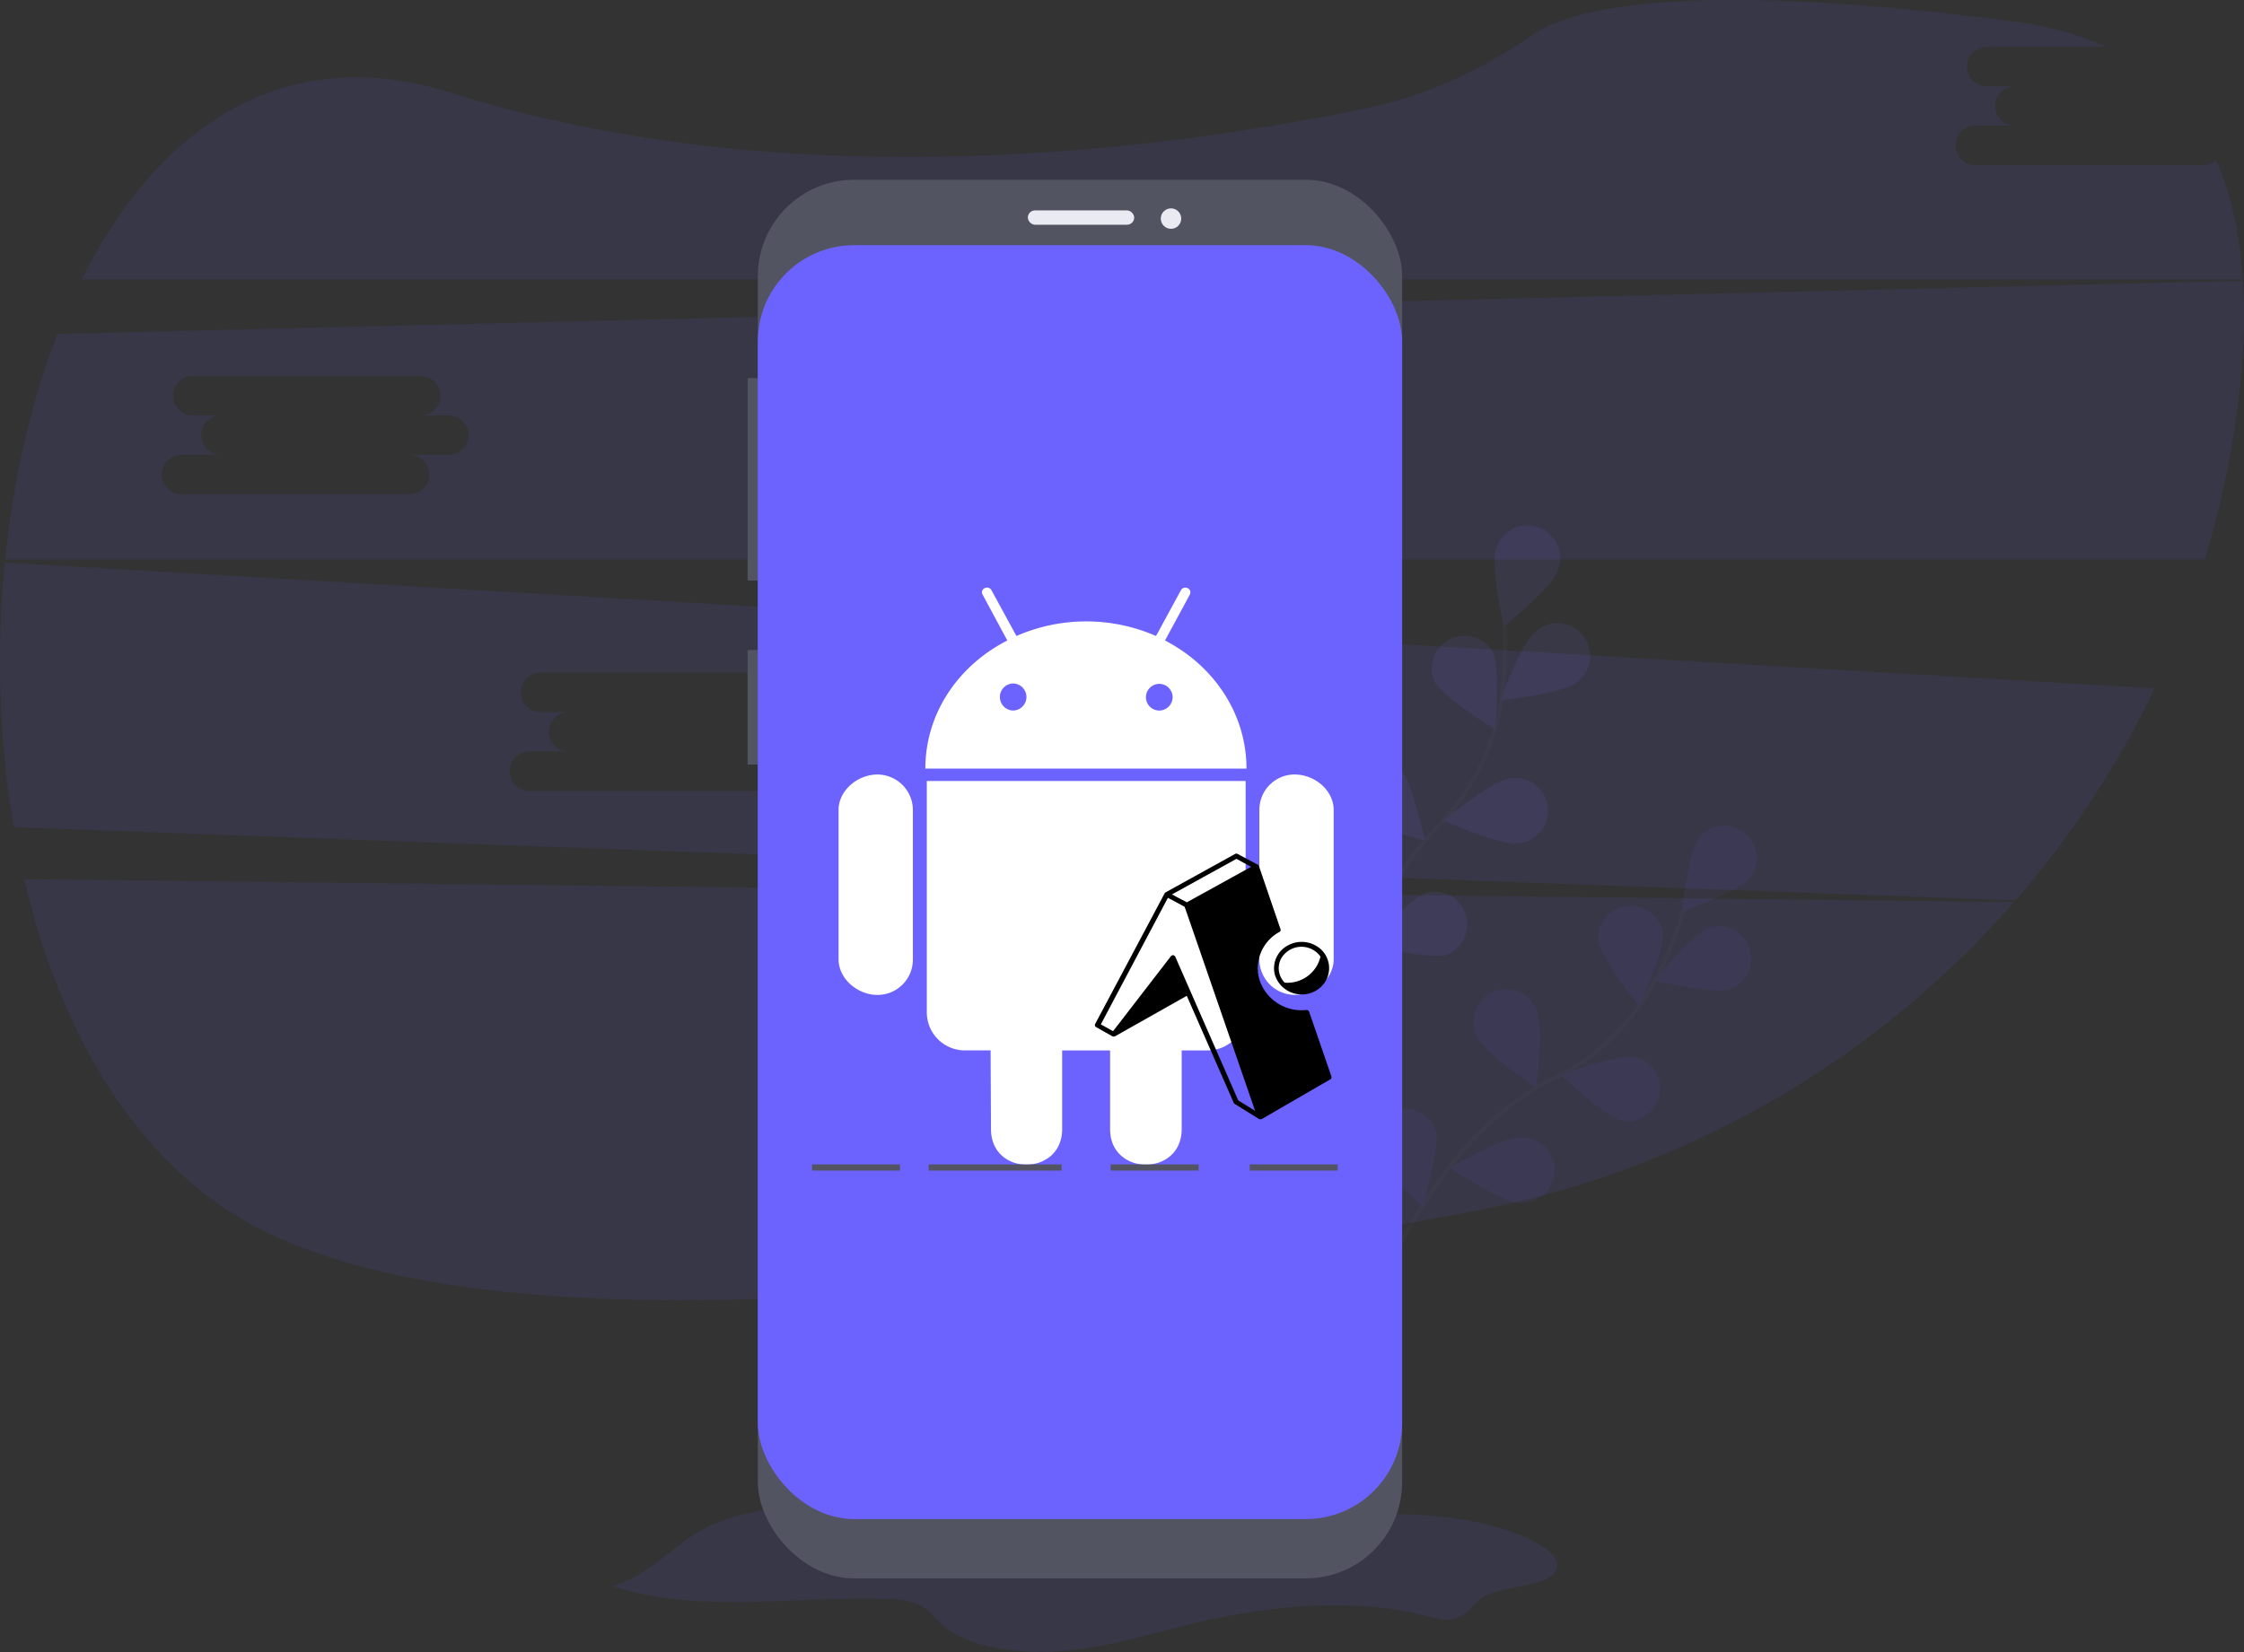 <?xml version="1.0" encoding="UTF-8" standalone="no"?>
<svg
   data-name="Layer 1"
   width="1097.1"
   height="807.9"
   viewBox="0 0 1097.1 807.9"
   version="1.1"
   id="svg86"
   sodipodi:docname="undraw_android_jr64.svg"
   xml:space="preserve"
   inkscape:version="1.2.2 (b0a8486541, 2022-12-01)"
   xmlns:inkscape="http://www.inkscape.org/namespaces/inkscape"
   xmlns:sodipodi="http://sodipodi.sourceforge.net/DTD/sodipodi-0.dtd"
   xmlns="http://www.w3.org/2000/svg"
   xmlns:svg="http://www.w3.org/2000/svg"><rect x="0" y="0" width="1097.1" height="807.9" fill="#333333" stroke="none"/><defs
     id="defs90" /><sodipodi:namedview
     id="namedview88"
     pagecolor="#ffffff"
     bordercolor="#999999"
     borderopacity="1"
     inkscape:showpageshadow="0"
     inkscape:pageopacity="0"
     inkscape:pagecheckerboard="0"
     inkscape:deskcolor="#d1d1d1"
     showgrid="false"
     inkscape:zoom="1.0496348"
     inkscape:cx="395.85196"
     inkscape:cy="432.05502"
     inkscape:window-width="1920"
     inkscape:window-height="1019"
     inkscape:window-x="0"
     inkscape:window-y="30"
     inkscape:window-maximized="1"
     inkscape:current-layer="svg86" /><title
     id="title2">android</title><path
     d="M63.3,476c17.36,74.2,54.11,138.34,112.19,169.43,120.7,64.61,392.91,31.29,596.07-7a465.21,465.21,0,0,0,264.54-151.23Z"
     transform="translate(-51.45 -46.05)"
     fill="#6c63ff"
     opacity="0.1"
     id="path4" /><path
     d="M1128.65,126.76H1017.18a9.63,9.63,0,1,1,0-19.27h19.27a9.63,9.63,0,0,1,0-19.27h-13.76a9.63,9.63,0,0,1,0-19.27h58.18c-12.91-6-28-10.27-45.38-12.51-158.64-20.38-215.28-6.9-235.26,7-24.65,17.1-52.15,29.68-81.54,35.74-97.88,20.19-280.93,44.49-446.84-7.78-82.46-26-143.75,17.92-180.48,91.28H1148c-1.38-21.32-5.51-41-13.09-58.24A9.58,9.58,0,0,1,1128.65,126.76Z"
     transform="translate(-51.45 -46.05)"
     fill="#6c63ff"
     opacity="0.1"
     id="path6" /><path
     d="M53.84,321.15A491.06,491.06,0,0,0,58.16,450.6l978.68,35.79a460,460,0,0,0,68-103.7ZM440.92,413.5H421.65a9.63,9.63,0,1,1,0,19.27H310.18a9.63,9.63,0,1,1,0-19.27h19.27a9.63,9.63,0,0,1,0-19.27H315.69a9.63,9.63,0,0,1,0-19.27H427.16a9.63,9.63,0,1,1,0,19.27h13.76a9.63,9.63,0,0,1,0,19.27Z"
     transform="translate(-51.45 -46.05)"
     fill="#6c63ff"
     opacity="0.1"
     id="path8" /><path
     d="M1148.05,183.34l-1068.49,26C66.57,242.74,58,280.51,54,319.67H1129.33a456.46,456.46,0,0,0,15.53-70.33C1148.06,226.32,1149.34,204.07,1148.05,183.34ZM270.92,268.5H251.65a9.63,9.63,0,1,1,0,19.27H140.18a9.63,9.63,0,1,1,0-19.27h19.27a9.63,9.63,0,0,1,0-19.27H145.69a9.63,9.63,0,0,1,0-19.27H257.16a9.63,9.63,0,1,1,0,19.27h13.76a9.63,9.63,0,0,1,0,19.27Z"
     transform="translate(-51.45 -46.05)"
     fill="#6c63ff"
     opacity="0.1"
     id="path10" /><g
     opacity="0.1"
     id="g42"><path
       d="M729,669.33s28.2-69.5,80.86-95.28A113.65,113.65,0,0,0,861.47,524,191.13,191.13,0,0,0,874.4,491.5"
       transform="translate(-51.45 -46.05)"
       fill="none"
       stroke="#535461"
       stroke-miterlimit="10"
       stroke-width="2"
       id="path12" /><path
       d="M907.49,475.05c-5.49,6.9-33.9,17-33.9,17s3.42-30,8.91-36.85a16,16,0,0,1,25,19.88Z"
       transform="translate(-51.45 -46.05)"
       fill="#6c63ff"
       id="path14" /><path
       d="M897.74,529.71c-8.36,2.81-37.68-4.18-37.68-4.18s19.15-23.28,27.51-26.09a16,16,0,0,1,10.17,30.27Z"
       transform="translate(-51.45 -46.05)"
       fill="#6c63ff"
       id="path16" /><path
       d="M844.88,594.31c-8.63-1.79-30.42-22.63-30.42-22.63s28.28-10.43,36.92-8.64a16,16,0,0,1-6.5,31.26Z"
       transform="translate(-51.45 -46.05)"
       fill="#6c63ff"
       id="path18" /><path
       d="M793.88,634.19c-8.81-.31-33.81-17.16-33.81-17.16S786.19,602,795,602.28a16,16,0,1,1-1.12,31.91Z"
       transform="translate(-51.45 -46.05)"
       fill="#6c63ff"
       id="path20" /><path
       d="M832.76,506c1.13,8.75,20.22,32.07,20.22,32.07s12.57-27.4,11.45-36.15A16,16,0,0,0,832.76,506Z"
       transform="translate(-51.45 -46.05)"
       fill="#6c63ff"
       id="path22" /><path
       d="M773.7,553.39c3.69,8,28.89,24.55,28.89,24.55s3.8-29.91.11-37.91a16,16,0,1,0-29,13.37Z"
       transform="translate(-51.45 -46.05)"
       fill="#6c63ff"
       id="path24" /><path
       d="M722.62,607.33c2.28,8.52,24.33,29.08,24.33,29.08s8.8-28.83,6.51-37.35a16,16,0,0,0-30.84,8.27Z"
       transform="translate(-51.45 -46.05)"
       fill="#6c63ff"
       id="path26" /><path
       d="M907.49,475.05c-5.49,6.9-33.9,17-33.9,17s3.42-30,8.91-36.85a16,16,0,0,1,25,19.88Z"
       transform="translate(-51.45 -46.05)"
       opacity="0.25"
       id="path28" /><path
       d="M897.74,529.71c-8.36,2.81-37.68-4.18-37.68-4.18s19.15-23.28,27.51-26.09a16,16,0,0,1,10.17,30.27Z"
       transform="translate(-51.45 -46.05)"
       opacity="0.25"
       id="path30" /><path
       d="M844.88,594.31c-8.63-1.79-30.42-22.63-30.42-22.63s28.28-10.43,36.92-8.64a16,16,0,0,1-6.5,31.26Z"
       transform="translate(-51.45 -46.05)"
       opacity="0.25"
       id="path32" /><path
       d="M793.88,634.19c-8.81-.31-33.81-17.16-33.81-17.16S786.19,602,795,602.28a16,16,0,1,1-1.12,31.91Z"
       transform="translate(-51.45 -46.05)"
       opacity="0.25"
       id="path34" /><path
       d="M832.76,506c1.13,8.75,20.22,32.07,20.22,32.07s12.57-27.4,11.45-36.15A16,16,0,0,0,832.76,506Z"
       transform="translate(-51.45 -46.05)"
       opacity="0.25"
       id="path36" /><path
       d="M773.7,553.39c3.69,8,28.89,24.55,28.89,24.55s3.8-29.91.11-37.91a16,16,0,1,0-29,13.37Z"
       transform="translate(-51.45 -46.05)"
       opacity="0.25"
       id="path38" /><path
       d="M722.62,607.33c2.28,8.52,24.33,29.08,24.33,29.08s8.8-28.83,6.51-37.35a16,16,0,0,0-30.84,8.27Z"
       transform="translate(-51.45 -46.05)"
       opacity="0.25"
       id="path40" /></g><g
     opacity="0.1"
     id="g60"><path
       d="M709,567.71s3.56-74.92,44.69-116.71a113.65,113.65,0,0,0,32-64.35,191.13,191.13,0,0,0,1.43-34.92"
       transform="translate(-51.45 -46.05)"
       fill="none"
       stroke="#535461"
       stroke-miterlimit="10"
       stroke-width="2"
       id="path44" /><path
       d="M813,325.24c-2.89,8.33-26.35,27.26-26.35,27.26s-6.7-29.39-3.81-37.72A16,16,0,1,1,813,325.24Z"
       transform="translate(-51.45 -46.05)"
       fill="#6c63ff"
       id="path46" /><path
       d="M821.88,380c-7,5.42-36.94,8.56-36.94,8.56s10.35-28.32,17.3-33.74A16,16,0,1,1,821.88,380Z"
       transform="translate(-51.45 -46.05)"
       fill="#6c63ff"
       id="path48" /><path
       d="M793.43,458.52c-8.74,1.17-36.2-11.26-36.2-11.26s23.23-19.22,32-20.39a16,16,0,1,1,4.24,31.65Z"
       transform="translate(-51.45 -46.05)"
       fill="#6c63ff"
       id="path50" /><path
       d="M758.54,513.05c-8.42,2.63-37.59-5-37.59-5s19.64-22.87,28.06-25.5a16,16,0,0,1,9.53,30.48Z"
       transform="translate(-51.45 -46.05)"
       fill="#6c63ff"
       id="path52" /><path
       d="M752.71,379.22c4,7.88,29.72,23.55,29.72,23.55s2.77-30-1.19-37.9a16,16,0,0,0-28.53,14.35Z"
       transform="translate(-51.45 -46.05)"
       fill="#6c63ff"
       id="path54" /><path
       d="M712.71,443.52c6.14,6.33,35.4,13.58,35.4,13.58s-6.33-29.47-12.47-35.8a16,16,0,0,0-22.93,22.23Z"
       transform="translate(-51.45 -46.05)"
       fill="#6c63ff"
       id="path56" /><path
       d="M682.41,511.34c5,7.28,32.6,19.37,32.6,19.37s-1.26-30.12-6.24-37.4a16,16,0,0,0-26.35,18Z"
       transform="translate(-51.45 -46.05)"
       fill="#6c63ff"
       id="path58" /></g><path
     d="M351.19,821.81c39.32,13.22,87.29,5.18,131.9,6.11,6.11.13,12.57.51,17.47,2.79s7.31,6,10.67,9.15c12.5,11.79,38.11,15.58,60.5,13.58s42.92-8.62,64-13.66c36.52-8.72,78.27-12.68,114.29-3.18,3.31.87,6.79,1.87,10.33,1.53,7.9-.78,10.25-7.1,15.77-10.71,10-6.52,31.63-4.75,36-13.34,2.57-5-3.34-10.2-9.77-13.64-24.62-13.16-59.84-15.33-92.06-13.3s-63.9,7.63-96.29,7.65c-40.35,0-79.34-8.59-119.3-12.11-27.68-2.44-57.89-2.14-83.84,5C382.81,795.5,376.61,812.94,351.19,821.81Z"
     transform="translate(-51.45 -46.05)"
     fill="#6c63ff"
     opacity="0.1"
     id="path62" /><rect
     x="365.51"
     y="184.9"
     width="7"
     height="99"
     fill="#535461"
     id="rect64" /><rect
     x="365.51"
     y="317.9"
     width="7"
     height="56"
     fill="#535461"
     id="rect66" /><rect
     x="370.51"
     y="87.9"
     width="315"
     height="684"
     rx="47.1"
     ry="47.1"
     fill="#535461"
     id="rect68" /><rect
     x="370.51"
     y="119.9"
     width="315"
     height="623"
     rx="47.1"
     ry="47.1"
     fill="#6c63ff"
     id="rect70" /><rect
     x="502.51"
     y="102.9"
     width="52"
     height="7"
     rx="3.5"
     ry="3.5"
     fill="#eaeaf3"
     id="rect72" /><circle
     cx="572.51"
     cy="106.9"
     r="5"
     fill="#eaeaf3"
     id="circle74" /><path
     d="M497.76,442.15v73a17.27,17.27,0,0,1-17.33,17.46c-9.64,0-19-7.81-19-17.46v-73c0-9.52,9.33-17.33,19-17.33A17.4,17.4,0,0,1,497.76,442.15Zm6.81,98.94a18.61,18.61,0,0,0,18.65,18.65h12.54l.19,38.51c0,23.25,34.79,23.07,34.79,0V559.75h23.44v38.51c0,23.13,35,23.19,35,0V559.75h12.73a18.59,18.59,0,0,0,18.53-18.65V428H504.57ZM660.86,421.92h-157c0-27,16.13-50.42,40.08-62.64l-12-22.25c-1.76-3.09,2.71-5,4.22-2.39l12.23,22.44a85.14,85.14,0,0,1,68.25,0l12.16-22.37c1.58-2.71,6-.69,4.22,2.39l-12,22.18C644.73,371.5,660.86,394.95,660.86,421.92Zm-107.58-35a6.62,6.62,0,0,0-6.62-6.62,6.62,6.62,0,0,0,0,13.23A6.62,6.62,0,0,0,553.28,386.94Zm71.47,0a6.52,6.52,0,1,0-6.43,6.62A6.58,6.58,0,0,0,624.75,386.94Zm59.74,37.88a17.28,17.28,0,0,0-17.33,17.33v73a17.39,17.39,0,0,0,17.33,17.46c9.71,0,19-7.81,19-17.46v-73C703.46,432.45,694.13,424.82,684.49,424.82Z"
     transform="translate(-51.45 -46.05)"
     fill="#fff"
     id="path76" /><rect
     x="454.01"
     y="569.46"
     width="65"
     height="3"
     fill="#535461"
     id="rect78" /><rect
     x="543.01"
     y="569.46"
     width="43"
     height="3"
     fill="#535461"
     id="rect80" /><rect
     x="397.01"
     y="569.46"
     width="43"
     height="3"
     fill="#535461"
     id="rect82" /><rect
     x="611.01"
     y="569.46"
     width="43"
     height="3"
     fill="#535461"
     id="rect84" /><title
     id="title196">Expo</title><path
     d="m 645.585,467.806 a 11.359,11.359 0 0 0 -4.433,-3.698 11.474,11.474 0 0 0 -11.179,0.8 11.319,11.319 0 0 0 -3.848,4.293 10.075,10.075 0 0 0 1.959,11.364 16.701,16.701 0 0 0 11.144,-3.148 16.437,16.437 0 0 0 6.352,-9.61 z m -33.828,-43.853 -7.246,-3.938 -31.534,17.396 2.514,1.349 4.783,2.489 8.656,-4.768 22.833,-12.609 z m 2.918,-1.199 a 1.124,1.124 0 0 1 0.8,0.75 l 10.565,30.894 a 1.024,1.024 0 0 1 -0.5,1.344 20.305,20.305 0 0 0 -8.985,9.865 20.075,20.075 0 0 0 -0.875,13.268 21.404,21.404 0 0 0 8.771,11.654 c 4.208,2.749 9.255,3.948 14.263,3.398 a 1.344,1.344 0 0 1 1.309,0.8 l 10.914,31.709 a 1.279,1.279 0 0 1 -0.505,1.389 l -33.543,19.44 a 1.264,1.264 0 0 1 -0.505,0.1 1.349,1.349 0 0 1 -0.905,-0.15 l -11.769,-7.321 a 1.169,1.169 0 0 1 -0.5,-0.5 l -22.988,-52.388 -35.007,19.74 a 1.634,1.634 0 0 1 -1.359,0.05 l -7.956,-4.488 a 1.149,1.149 0 0 1 -0.5,-1.494 l 34.008,-63.967 a 1.214,1.214 0 0 1 0.55,-0.495 l 33.908,-18.745 a 1.294,1.294 0 0 1 1.204,0 l 9.61,5.147 z m -42.048,17.186 -1.649,-0.845 -32.783,61.868 5.982,3.338 28.271,-36.656 a 1.374,1.374 0 0 1 1.154,-0.5 1.409,1.409 0 0 1 1.004,0.745 l 30.784,70.294 8.226,5.032 -33.043,-95.751 -1.404,-3.988 -6.587,-3.588 0.05,0.05 z m 50.699,36.891 a 12.544,12.544 0 0 1 0.6,-8.311 12.694,12.694 0 0 1 5.687,-6.147 13.983,13.983 0 0 1 16.297,1.999 12.559,12.559 0 0 1 0.365,17.831 l -0.365,0.365 a 13.843,13.843 0 0 1 -18.93,0.05 13.588,13.588 0 0 1 -3.653,-5.787 z"
     fill="#000000"
     id="path274"
     style="stroke-width:4.997" /></svg>
